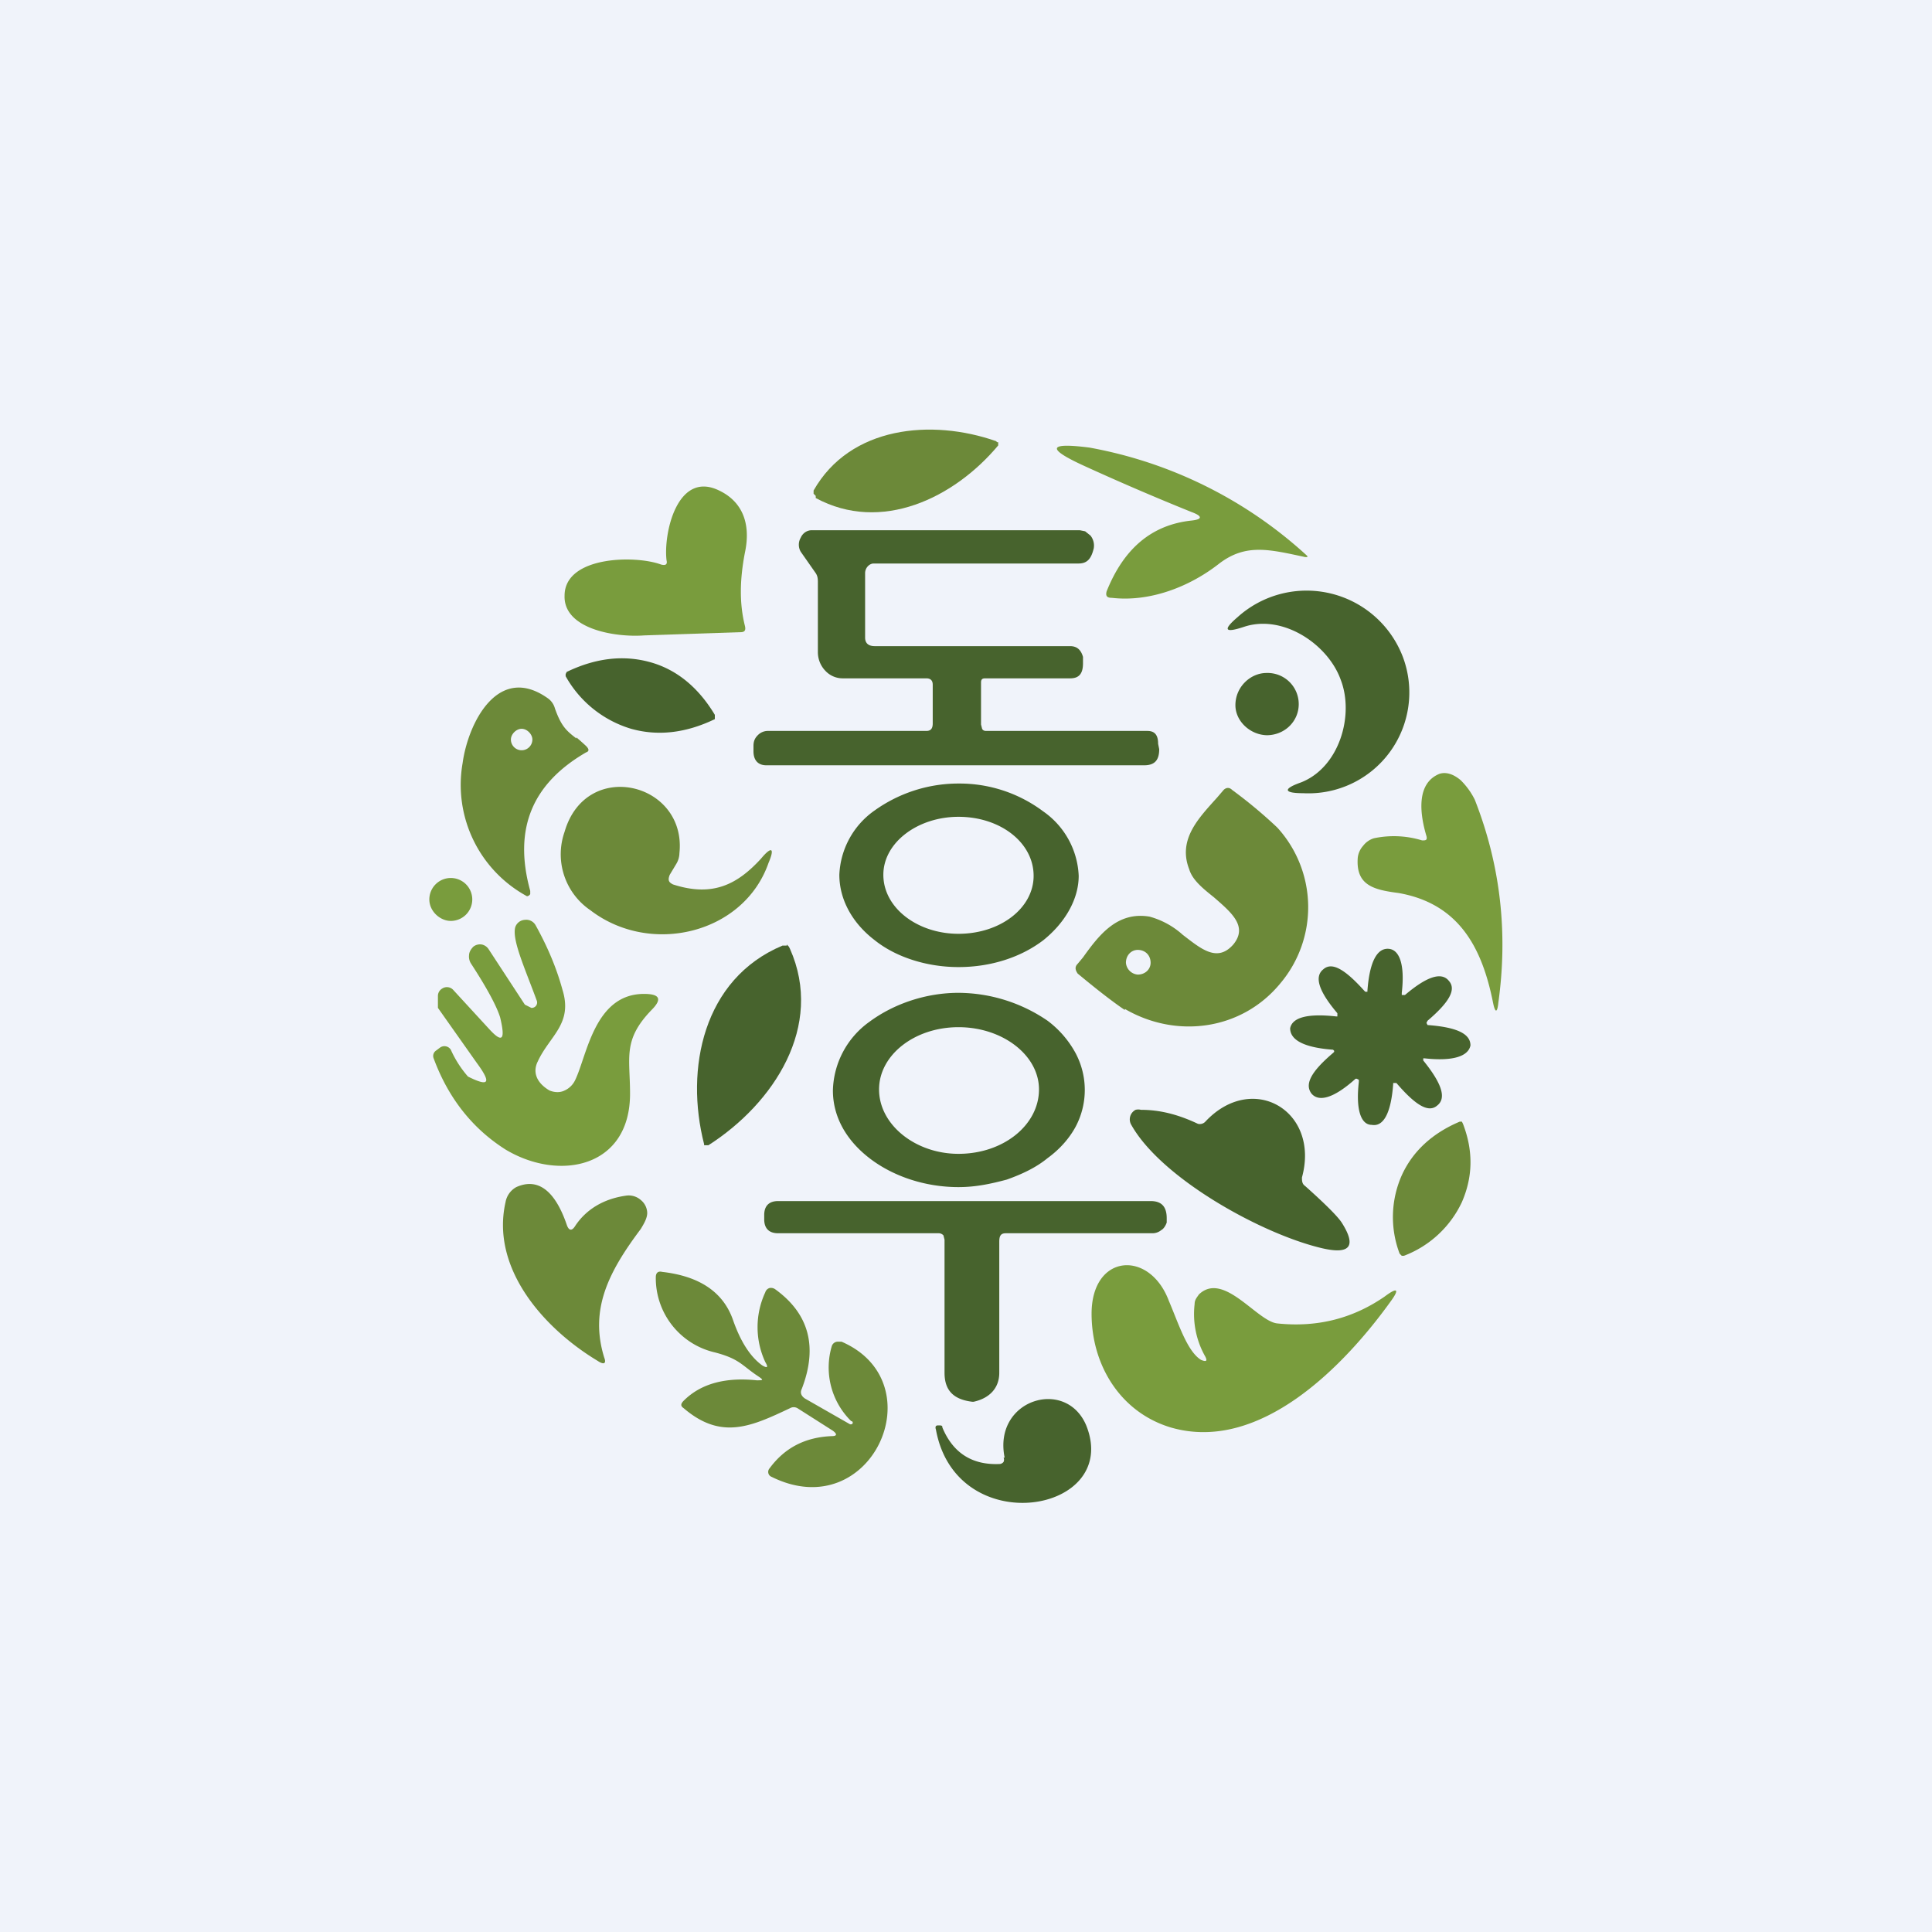 <!-- by TradingView --><svg width="18" height="18" viewBox="0 0 18 18" xmlns="http://www.w3.org/2000/svg"><path fill="#F0F3FA" d="M0 0h18v18H0z"/><path d="M9.3 4.12v.03c-.41.49-1.09.82-1.7.49v-.02l-.02-.02v-.03c.34-.6 1.1-.67 1.7-.46l.01.01Z" fill="#6C8939"/><path d="M11.1 4.85c.1-.01.11-.04 0-.08a24 24 0 0 1-1-.43c-.35-.16-.34-.22.05-.17a4.07 4.07 0 0 1 2.03 1.01v.01h-.02c-.33-.07-.55-.13-.8.06-.28.22-.65.36-1 .32-.05 0-.06-.02-.05-.06.16-.4.42-.62.79-.66ZM6.21 5.22c-.03-.25.1-.84.49-.65.21.1.3.3.24.58-.05.26-.05.48 0 .68.01.04 0 .06-.04.06l-.9.03c-.27.02-.75-.06-.74-.37 0-.37.66-.38.9-.29.04.01.06 0 .05-.04Z" fill="#799C3D"/><path d="M9.18 6.32c-.03 0-.04.01-.04.04v.39l.01.04c.01.02.03.02.04.02h1.5c.07 0 .1.04.1.12l.01.05c0 .1-.04.15-.14.15H7.14c-.08 0-.12-.05-.12-.13v-.05c0-.04.01-.07.04-.1a.13.13 0 0 1 .1-.04h1.47c.04 0 .06-.02.06-.07v-.36c0-.04-.02-.06-.06-.06h-.78a.22.22 0 0 1-.16-.07.25.25 0 0 1-.07-.17v-.65c0-.03 0-.06-.02-.09l-.14-.2a.13.13 0 0 1 0-.13.12.12 0 0 1 .04-.05.11.11 0 0 1 .06-.02h2.5l.05.01.05.04a.15.15 0 0 1 .03.12c-.02.08-.05.14-.14.14H8.14c-.04 0-.08.04-.08.09v.6c0 .06.04.08.09.08h1.82c.06 0 .1.03.12.1v.06c0 .1-.04.14-.12.14h-.8ZM13.07 6.12a.94.94 0 0 1-.93 1.27c-.18 0-.19-.04-.02-.1.36-.14.5-.63.37-.96-.12-.33-.54-.61-.9-.49-.18.06-.2.03-.06-.09a.96.96 0 0 1 1.54.37ZM6.06 6.17c.25.07.45.24.6.49v.04c-.27.13-.53.16-.78.09a1.04 1.04 0 0 1-.61-.49v-.02l.01-.02c.27-.13.53-.16.78-.09Z" fill="#47632D"/><path d="M11.8 6.85c.17 0 .3-.13.3-.29a.29.29 0 0 0-.3-.29c-.15 0-.29.13-.29.3 0 .15.14.28.3.28Z" fill="#47632D"/><path d="M5.37 6.88c-.09-.07-.14-.11-.2-.28a.17.17 0 0 0-.06-.09c-.47-.34-.75.23-.8.6a1.18 1.18 0 0 0 .6 1.24.04.04 0 0 0 .03-.02V8.3c-.16-.58.02-1 .52-1.29.03-.01.03-.03 0-.06a2.4 2.4 0 0 0-.09-.08Zm-.41.01a.1.1 0 0 1-.1.1.1.1 0 0 1-.1-.1c0-.05.05-.1.1-.1s.1.05.1.1Z" fill="#6C8939"/><path d="M13.29 7.79c-.06-.2-.1-.49.12-.58.06-.02.13 0 .2.06.06.06.1.12.13.18.24.61.31 1.24.22 1.89-.01.1-.03.1-.05 0-.1-.5-.31-.92-.88-1.02-.23-.03-.4-.07-.38-.33a.2.2 0 0 1 .05-.11.2.2 0 0 1 .1-.07.9.9 0 0 1 .45.02c.03 0 .05 0 .04-.04Z" fill="#799C3D"/><path d="M6.27 8.24c.37.12.6 0 .82-.24.1-.12.13-.1.07.04-.23.66-1.1.87-1.66.44a.63.63 0 0 1-.24-.73c.2-.69 1.14-.46 1.07.2a.2.2 0 0 1-.03.1l-.06.1c-.02.05-.01.07.03.09Z" fill="#6C8939"/><path d="M9.72 8.76c.2-.16.33-.38.33-.6a.77.77 0 0 0-.33-.6 1.3 1.3 0 0 0-.79-.26c-.3 0-.57.1-.78.25a.77.77 0 0 0-.33.6c0 .23.12.45.33.61.2.16.49.25.78.25.3 0 .58-.09.79-.25Zm-.09-.6c0 .3-.31.54-.7.54-.38 0-.7-.24-.7-.55 0-.3.32-.54.7-.54.39 0 .7.24.7.55Z" fill="#47632D"/><path d="M4.2 8.58a.2.2 0 0 0 .2-.2.2.2 0 0 0-.2-.2.2.2 0 0 0-.2.2c0 .11.1.2.2.2ZM4.66 9.48c-.03-.1-.12-.27-.27-.5a.12.12 0 0 1-.02-.08c0-.03.02-.06.04-.08a.1.1 0 0 1 .08-.02.1.1 0 0 1 .06.04l.34.52.06.03A.05.05 0 0 0 5 9.32c-.11-.3-.23-.56-.2-.68a.1.1 0 0 1 .09-.07.1.1 0 0 1 .1.05c.1.18.19.38.25.6.1.32-.12.43-.23.67-.05.1-.01.2.11.27.05.02.1.02.14 0a.2.2 0 0 0 .1-.1c.11-.23.18-.8.64-.8.15 0 .17.05.07.15-.27.28-.2.44-.2.78 0 .69-.66.82-1.16.52-.3-.19-.53-.47-.67-.85a.06.06 0 0 1 .02-.07l.04-.03a.07.07 0 0 1 .1.02 1 1 0 0 0 .16.25c.2.1.22.06.08-.13l-.36-.51v-.11a.08.08 0 0 1 .04-.07.08.08 0 0 1 .1.01l.34.37c.12.13.15.1.1-.11Z" fill="#799C3D"/><path d="m7.33 8.8.02.02.01.02c.32.72-.15 1.44-.76 1.83h-.04v-.01c-.18-.7-.01-1.54.73-1.85h.04Z" fill="#47632D"/><path d="M10.48 9.4c.48.28 1.09.2 1.45-.24a1.1 1.1 0 0 0-.03-1.45 4.4 4.4 0 0 0-.42-.35c-.03-.03-.06-.02-.08 0l-.06.07c-.17.19-.37.39-.26.67.03.1.13.18.23.26.16.14.32.27.18.44-.15.17-.3.04-.47-.09a.76.76 0 0 0-.31-.17c-.3-.05-.47.17-.62.38l-.05.06c-.03.03-.02.06 0 .09.24.2.38.3.44.34Zm.24-.43c0 .06-.05.11-.12.11a.12.12 0 0 1-.11-.11c0-.07.05-.12.11-.12.07 0 .12.05.12.12Z" fill="#6C8939"/><path d="M12.94 8.84c.1.01.15.15.12.41v.02h.03c.2-.17.34-.22.41-.13.07.08 0 .2-.2.37l-.01.02.01.02c.27.02.4.08.4.19-.02.1-.16.15-.43.12h-.01v.02c.17.21.22.35.13.42-.08.07-.2 0-.38-.21h-.03v.01c-.02.27-.09.4-.2.38-.1 0-.15-.14-.12-.4v-.02l-.02-.01h-.01c-.2.18-.34.22-.41.14-.07-.09 0-.21.2-.38l.01-.01v-.01l-.01-.01c-.27-.02-.4-.09-.4-.2.02-.1.16-.14.43-.11h.01v-.03c-.17-.2-.22-.34-.13-.41.08-.07.2 0 .38.2l.01.01h.02v-.01c.02-.27.09-.4.2-.39ZM10.02 10.5a.73.73 0 0 0 0-.69.93.93 0 0 0-.26-.3 1.48 1.48 0 0 0-.83-.26c-.3 0-.6.1-.83.27a.81.81 0 0 0-.34.64c0 .24.12.46.34.63.22.17.52.27.83.27.16 0 .3-.03.45-.07.14-.05.27-.11.38-.2.11-.08.2-.18.26-.29Zm-.34-.35c0 .33-.33.6-.75.6-.4 0-.74-.27-.74-.6 0-.32.33-.58.74-.58s.75.26.75.58ZM12.16 11.05c.19.17.3.28.34.34.14.22.08.3-.18.24-.56-.13-1.5-.65-1.78-1.15a.1.1 0 0 1 .04-.14.1.1 0 0 1 .05 0c.17 0 .34.04.53.13a.07.07 0 0 0 .07-.02c.44-.47 1.07-.1.9.52 0 .03 0 .06.03.08Z" fill="#47632D"/><path d="m13.06 11.7-.02-.02a.96.96 0 0 1 .02-.73c.1-.22.28-.39.54-.5h.02l.01.02c.1.26.09.5-.01.73a.98.98 0 0 1-.54.5h-.02ZM5.36 11.42c.1-.15.26-.25.47-.28a.17.17 0 0 1 .14.04.16.16 0 0 1 .06.12c0 .05-.03.1-.06.15-.3.4-.48.75-.34 1.2.02.05 0 .07-.06.03-.5-.3-1-.86-.86-1.48a.2.2 0 0 1 .1-.14c.2-.09.36.03.47.35.02.06.05.06.08.01Z" fill="#6C8939"/><path d="M9.31 11.57v1.22c0 .15-.1.24-.24.27h-.01c-.17-.02-.26-.1-.26-.27v-1.24l-.01-.04a.06.06 0 0 0-.04-.02h-1.5c-.08 0-.13-.04-.13-.13v-.04c0-.09.05-.13.13-.13h3.47c.1 0 .15.05.15.16v.04c-.01.03-.03.06-.05.07a.13.13 0 0 1-.08.03H9.37c-.05 0-.06.03-.06.08Z" fill="#47632D"/><path d="M11.23 12.64a.8.8 0 0 1-.1-.49c0-.04.02-.06.04-.09.23-.22.54.25.73.27.38.04.71-.05 1-.25.12-.09.14-.07.06.04-.43.6-1.22 1.42-2.05 1.18-.47-.14-.74-.58-.74-1.06 0-.56.54-.6.72-.12.09.21.17.47.3.55.05.02.06.01.04-.03Z" fill="#799C3D"/><path d="M7.13 12.69a.77.77 0 0 1 0-.65.06.06 0 0 1 .04-.04.07.07 0 0 1 .05.01c.32.23.4.54.25.93-.02.04 0 .07.03.09l.42.24h.01a.01.01 0 0 0 0-.03.7.7 0 0 1-.18-.7.06.06 0 0 1 .06-.04h.03c.88.38.28 1.72-.65 1.26a.05.05 0 0 1-.03-.03.05.05 0 0 1 .01-.05c.14-.19.33-.29.58-.3.05 0 .05-.02.01-.05l-.33-.21a.07.07 0 0 0-.07 0c-.36.17-.64.3-.99 0-.03-.02-.03-.04 0-.07.16-.16.39-.22.68-.19.06 0 .07 0 .01-.04-.15-.1-.17-.16-.4-.22a.71.71 0 0 1-.55-.7c0-.04.02-.06.06-.05.35.04.57.19.66.45.07.2.16.34.27.42.05.03.06.02.03-.03Z" fill="#6C8939"/><path d="M9.36 13.58c-.11-.54.57-.75.76-.3.33.82-1.21 1.08-1.4.04-.01-.03 0-.04.02-.04.03 0 .04 0 .04.02.1.24.28.35.53.34a.05.05 0 0 0 .04-.02.05.05 0 0 0 0-.04Z" fill="#47632D"/></svg>